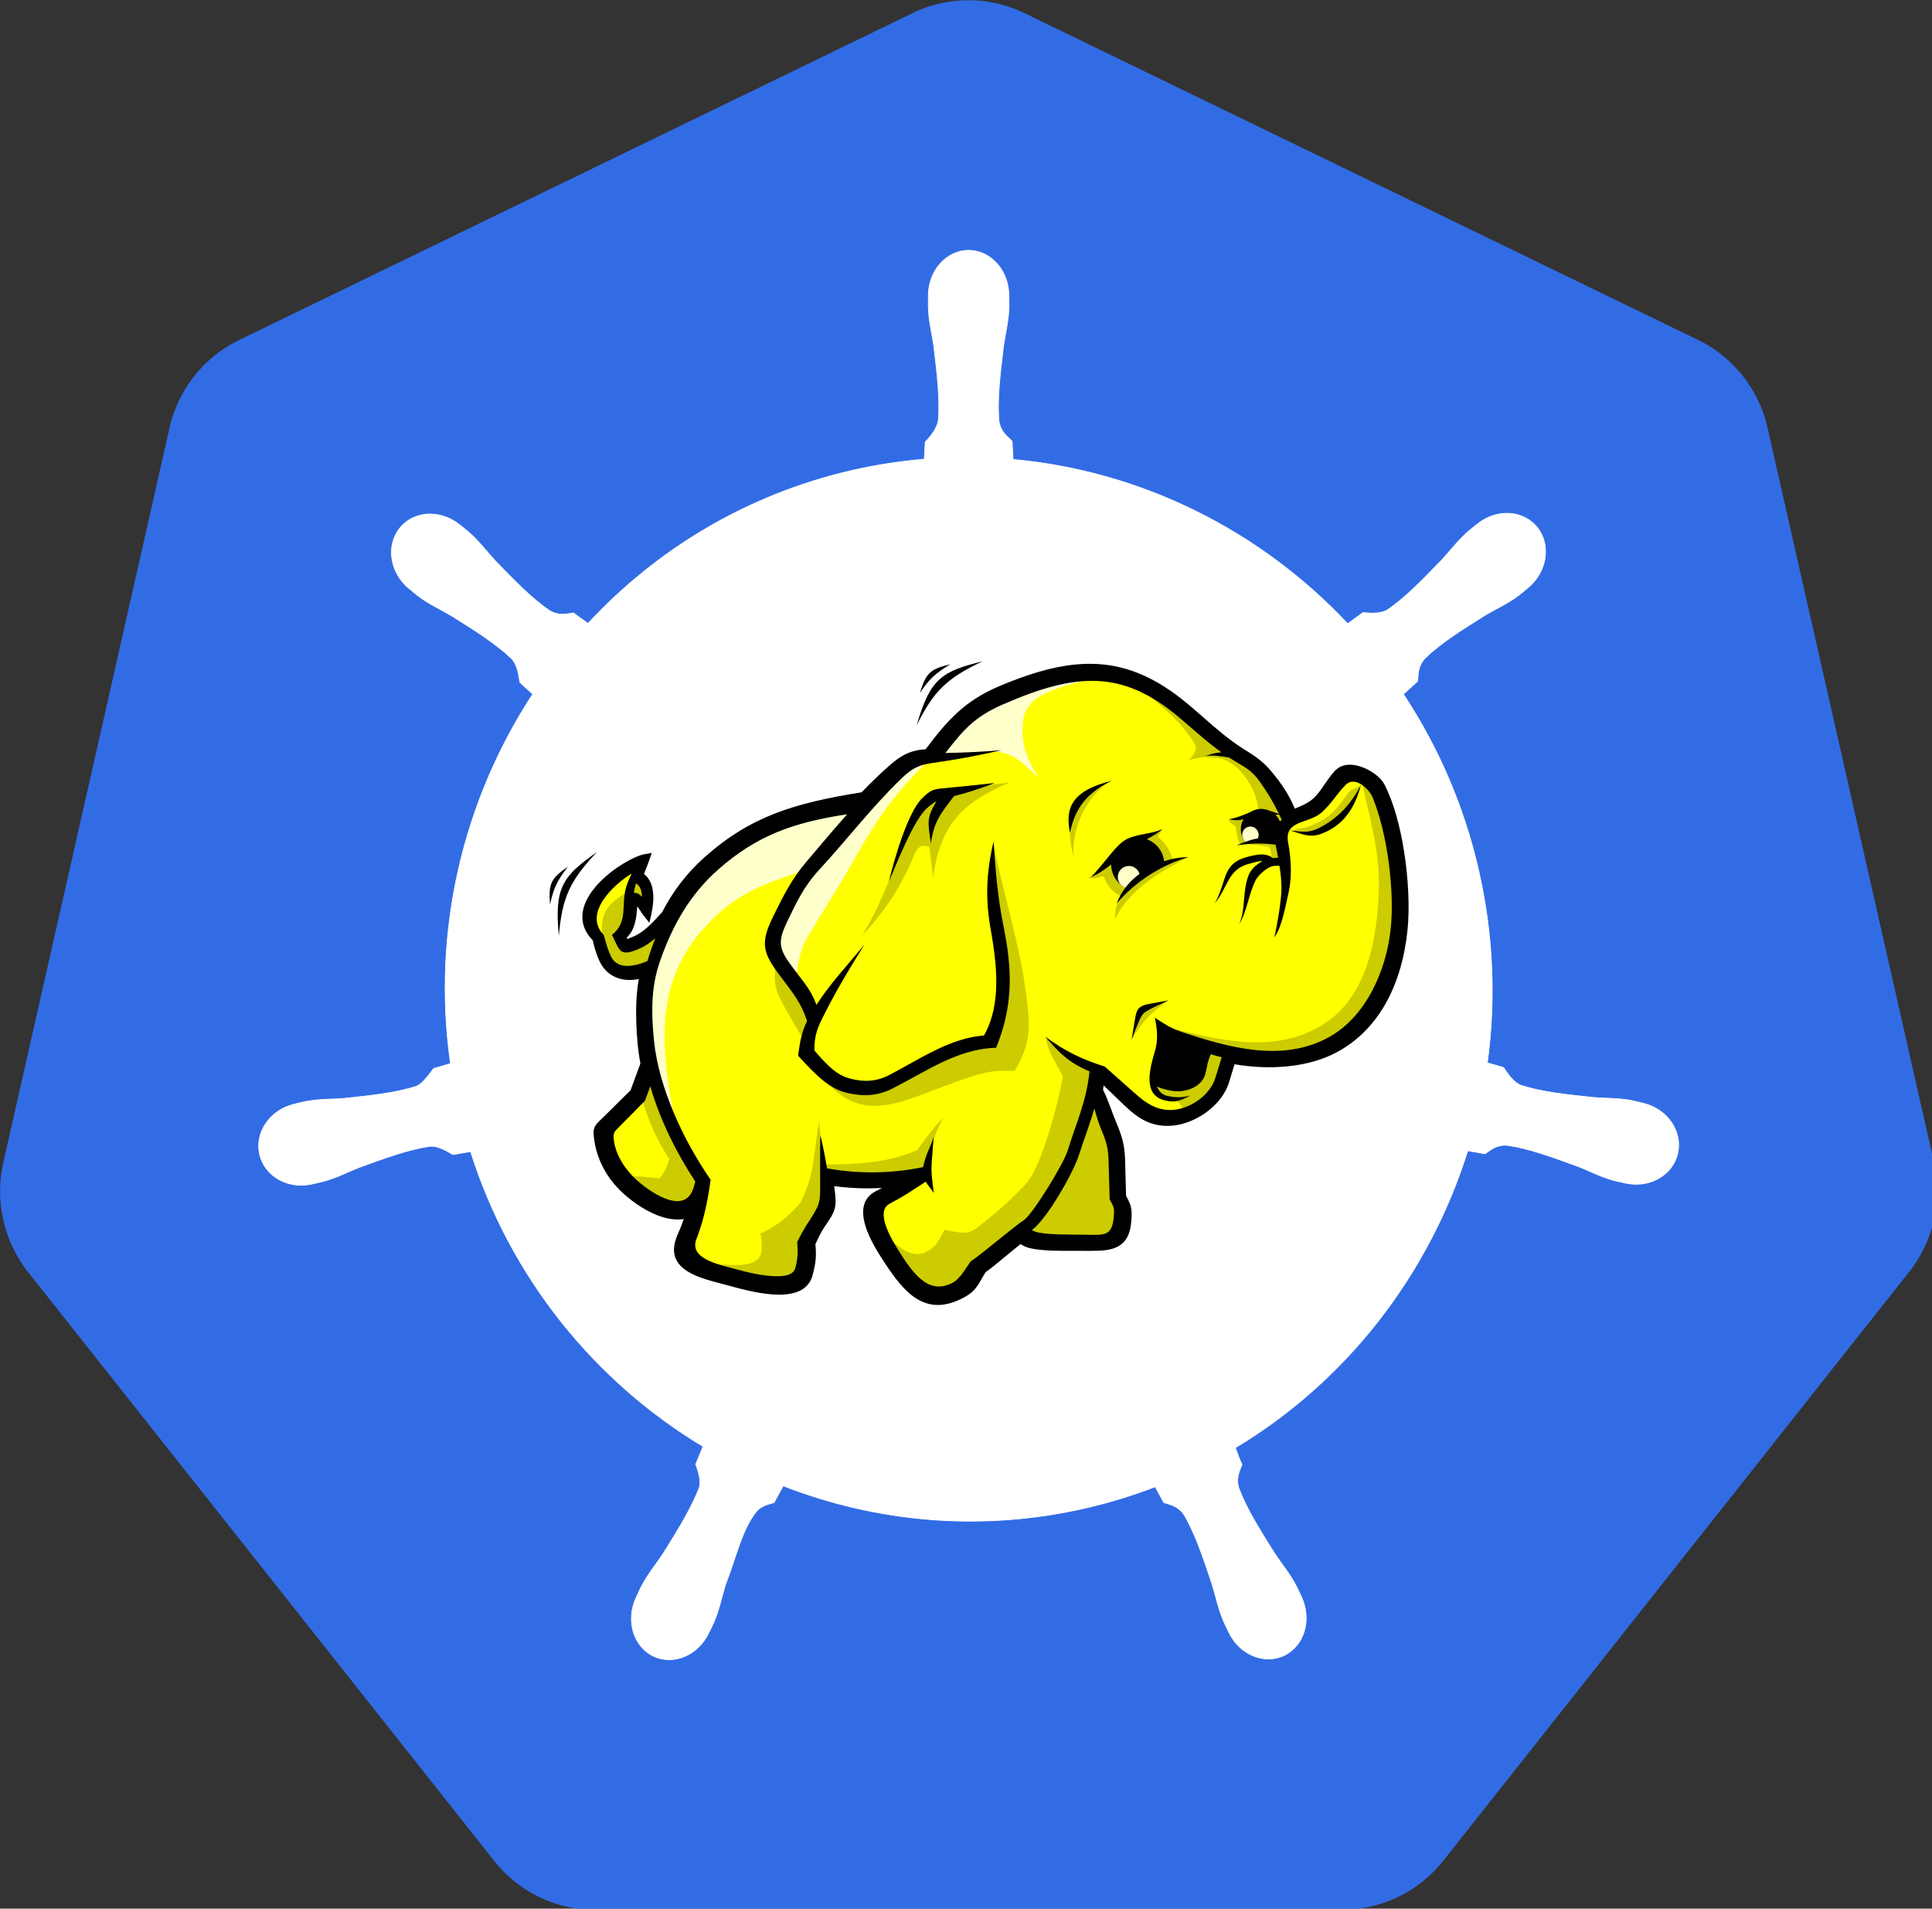 <?xml version="1.0" encoding="UTF-8" standalone="no"?>
<!-- Created with Inkscape (http://www.inkscape.org/) -->

<svg
   width="88.326mm"
   height="87.25mm"
   viewBox="0 0 88.326 87.25"
   version="1.1"
   id="svg5"
   xml:space="preserve"
   xmlns:inkscape="http://www.inkscape.org/namespaces/inkscape"
   xmlns:sodipodi="http://sodipodi.sourceforge.net/DTD/sodipodi-0.dtd"
   xmlns="http://www.w3.org/2000/svg"
   xmlns:svg="http://www.w3.org/2000/svg"><rect x="0" y="0" width="88.326" height="87.25" fill="#333333" stroke="none"/><sodipodi:namedview
     id="namedview7"
     pagecolor="#ffffff"
     bordercolor="#666666"
     borderopacity="1.0"
     inkscape:showpageshadow="2"
     inkscape:pageopacity="0.0"
     inkscape:pagecheckerboard="0"
     inkscape:deskcolor="#d1d1d1"
     inkscape:document-units="mm"
     showgrid="false" /><defs
     id="defs2" /><g
     inkscape:label="Layer 1"
     inkscape:groupmode="layer"
     id="layer1"
     transform="translate(-66.502,-105.475)"><g
       id="g3052"
       transform="matrix(0.126,0,0,0.128,64.45,81.838)"><path
         style="fill:#326ce5;fill-opacity:1;stroke:#ffffff;stroke-width:0;stroke-miterlimit:4;stroke-dasharray:none;stroke-opacity:1"
         d="m 365.312,184.812 a 46.725,46.342 0 0 0 -17.906,4.531 l -244.344,116.75 a 46.725,46.342 0 0 0 -25.281,31.438 L 17.5,599.781 A 46.725,46.342 0 0 0 23.844,635.312 46.725,46.342 0 0 0 26.5,639 l 169.125,210.281 a 46.725,46.342 0 0 0 36.531,17.438 L 503.375,866.656 A 46.725,46.342 0 0 0 539.906,849.25 L 708.969,638.938 A 46.725,46.342 0 0 0 718,599.719 l -60.375,-262.25 a 46.725,46.342 0 0 0 -25.281,-31.438 l -244.375,-116.688 A 46.725,46.342 0 0 0 365.312,184.812 Z"
         id="path3055"
         inkscape:connector-curvature="0"
         inkscape:export-filename="new.png"
         inkscape:export-xdpi="250.55"
         inkscape:export-ydpi="250.55" /><path
         inkscape:connector-curvature="0"
         id="path3059"
         d="m 367.734,274.06 c -8.077,8.2e-4 -14.626,7.276 -14.625,16.25 1e-5,0.138 0.028,0.269 0.031,0.406 -0.012,1.219 -0.071,2.688 -0.031,3.75 0.193,5.176 1.321,9.137 2,13.906 1.23,10.207 2.261,18.667 1.625,26.531 -0.619,2.965 -2.803,5.677 -4.75,7.562 l -0.344,6.188 c -8.777,0.727 -17.612,2.059 -26.438,4.062 -37.975,8.622 -70.67,28.183 -95.562,54.594 -1.615,-1.102 -4.441,-3.129 -5.281,-3.75 -2.611,0.353 -5.25,1.158 -8.688,-0.844 -6.545,-4.406 -12.506,-10.487 -19.719,-17.812 -3.305,-3.504 -5.698,-6.841 -9.625,-10.219 -0.892,-0.767 -2.253,-1.805 -3.25,-2.594 -3.07,-2.448 -6.691,-3.724 -10.188,-3.844 -4.496,-0.154 -8.824,1.604 -11.656,5.156 -5.035,6.315 -3.423,15.968 3.594,21.562 0.071,0.057 0.147,0.101 0.219,0.156 0.964,0.782 2.145,1.783 3.031,2.438 4.167,3.077 7.973,4.651 12.125,7.094 8.747,5.402 15.998,9.881 21.75,15.281 2.246,2.394 2.639,6.613 2.938,8.438 l 4.688,4.188 c -25.093,37.764 -36.707,84.409 -29.844,131.938 l -6.125,1.781 c -1.614,2.085 -3.895,5.365 -6.281,6.344 -7.525,2.37 -15.994,3.241 -26.219,4.312 -4.8,0.399 -8.942,0.161 -14.031,1.125 -1.12,0.212 -2.681,0.619 -3.906,0.906 -0.043,0.009 -0.082,0.022 -0.125,0.031 -0.067,0.015 -0.155,0.048 -0.219,0.062 -8.62,2.083 -14.158,10.006 -12.375,17.812 1.783,7.808 10.203,12.557 18.875,10.688 0.063,-0.014 0.153,-0.017 0.219,-0.031 0.098,-0.022 0.184,-0.07 0.281,-0.094 1.209,-0.265 2.724,-0.561 3.781,-0.844 5.003,-1.34 8.627,-3.308 13.125,-5.031 9.677,-3.471 17.692,-6.37 25.5,-7.5 3.261,-0.255 6.697,2.012 8.406,2.969 l 6.375,-1.094 c 14.67,45.483 45.414,82.245 84.344,105.312 l -2.656,6.375 c 0.957,2.475 2.013,5.825 1.3,8.269 -2.839,7.361 -7.701,15.131 -13.238,23.793 -2.681,4.002 -5.425,7.108 -7.844,11.688 -0.579,1.096 -1.316,2.779 -1.875,3.938 -3.759,8.042 -1.002,17.305 6.219,20.781 7.266,3.498 16.284,-0.191 20.188,-8.25 0.006,-0.011 0.026,-0.02 0.031,-0.031 0.004,-0.009 -0.004,-0.022 0,-0.031 0.556,-1.143 1.344,-2.644 1.812,-3.719 2.072,-4.747 2.762,-8.815 4.219,-13.406 3.87,-9.72 5.996,-19.919 11.323,-26.274 1.459,-1.74 3.837,-2.409 6.302,-3.07 l 3.312,-6 c 33.938,13.027 71.927,16.522 109.875,7.906 8.657,-1.966 17.014,-4.509 25.094,-7.562 0.931,1.651 2.661,4.826 3.125,5.625 2.506,0.815 5.24,1.236 7.469,4.531 3.985,6.809 6.711,14.864 10.031,24.594 1.457,4.591 2.178,8.659 4.25,13.406 0.472,1.082 1.256,2.605 1.812,3.75 3.895,8.085 12.942,11.787 20.219,8.281 7.22,-3.478 9.98,-12.74 6.219,-20.781 -0.559,-1.158 -1.327,-2.842 -1.906,-3.938 -2.419,-4.58 -5.163,-7.654 -7.844,-11.656 -5.537,-8.662 -10.13,-15.858 -12.969,-23.219 -1.187,-3.797 0.2,-6.158 1.125,-8.625 -0.554,-0.635 -1.739,-4.22 -2.438,-5.906 40.457,-23.888 70.299,-62.021 84.312,-106.062 1.892,0.297 5.182,0.879 6.25,1.094 2.2,-1.451 4.222,-3.344 8.188,-3.031 7.808,1.129 15.823,4.03 25.5,7.5 4.498,1.723 8.122,3.723 13.125,5.062 1.057,0.283 2.572,0.547 3.781,0.812 0.097,0.024 0.183,0.071 0.281,0.094 0.065,0.015 0.156,0.017 0.219,0.031 8.672,1.867 17.094,-2.879 18.875,-10.688 1.781,-7.807 -3.754,-15.732 -12.375,-17.812 -1.254,-0.285 -3.032,-0.769 -4.25,-1 -5.089,-0.964 -9.231,-0.726 -14.031,-1.125 -10.225,-1.071 -18.694,-1.943 -26.219,-4.312 -3.068,-1.19 -5.251,-4.841 -6.313,-6.344 l -5.906,-1.719 c 3.062,-22.154 2.237,-45.211 -3.062,-68.281 -5.348,-23.285 -14.8,-44.581 -27.406,-63.344 1.515,-1.377 4.376,-3.911 5.188,-4.656 0.237,-2.624 0.033,-5.376 2.75,-8.281 5.751,-5.401 13.003,-9.879 21.75,-15.281 4.152,-2.443 7.99,-4.017 12.156,-7.094 0.942,-0.696 2.229,-1.798 3.219,-2.594 7.015,-5.596 8.631,-15.248 3.594,-21.562 -5.037,-6.314 -14.797,-6.909 -21.812,-1.312 -0.999,0.791 -2.354,1.823 -3.25,2.594 -3.926,3.378 -6.351,6.714 -9.656,10.219 -7.212,7.326 -13.174,13.438 -19.719,17.844 -2.836,1.651 -6.99,1.08 -8.875,0.969 l -5.562,3.969 c -31.719,-33.261 -74.905,-54.525 -121.406,-58.656 -0.13,-1.949 -0.3,-5.471 -0.344,-6.531 -1.904,-1.822 -4.203,-3.377 -4.781,-7.312 -0.636,-7.864 0.426,-16.325 1.656,-26.531 0.679,-4.769 1.807,-8.73 2,-13.906 0.044,-1.177 -0.026,-2.884 -0.031,-4.156 -9.6e-4,-8.974 -6.548,-16.251 -14.625,-16.25 z m -18.312,113.438 -4.344,76.719 -0.312,0.156 c -0.291,6.863 -5.94,12.344 -12.875,12.344 -2.841,0 -5.463,-0.912 -7.594,-2.469 l -0.125,0.062 -62.906,-44.594 c 19.334,-19.011 44.063,-33.06 72.562,-39.531 5.206,-1.182 10.41,-2.059 15.594,-2.688 z m 36.656,0 c 33.273,4.092 64.045,19.159 87.625,42.25 l -62.5,44.312 -0.219,-0.094 c -5.547,4.052 -13.363,3.046 -17.688,-2.375 -1.771,-2.221 -2.701,-4.832 -2.812,-7.469 l -0.062,-0.031 z m -147.625,70.875 57.438,51.375 -0.062,0.312 c 5.184,4.507 5.949,12.328 1.625,17.75 -1.771,2.221 -4.142,3.711 -6.688,4.406 l -0.062,0.25 -73.625,21.25 c -3.747,-34.265 4.329,-67.574 21.375,-95.344 z m 258.156,0.031 c 8.534,13.833 14.997,29.282 18.844,46.031 3.801,16.548 4.755,33.067 3.188,49.031 l -74,-21.312 -0.062,-0.312 c -6.627,-1.811 -10.699,-8.552 -9.156,-15.312 0.632,-2.77 2.102,-5.113 4.094,-6.844 l -0.031,-0.156 57.125,-51.125 z m -140.656,55.312 h 23.531 l 14.625,18.281 -5.25,22.812 -21.125,10.156 -21.188,-10.188 -5.25,-22.812 z m 75.438,62.562 c 1,-0.051 1.996,0.04 2.969,0.219 l 0.125,-0.156 76.156,12.875 c -11.146,31.313 -32.473,58.44 -60.969,76.594 l -29.562,-71.406 0.094,-0.125 c -2.716,-6.31 0.002,-13.71 6.25,-16.719 1.6,-0.77 3.271,-1.197 4.938,-1.281 z m -127.906,0.312 c 5.812,0.082 11.025,4.115 12.375,10.031 0.632,2.77 0.325,5.514 -0.719,7.938 l 0.219,0.281 -29.25,70.688 c -27.347,-17.549 -49.129,-43.824 -60.781,-76.062 l 75.5,-12.812 0.125,0.156 c 0.845,-0.155 1.701,-0.23 2.531,-0.219 z m 63.781,30.969 c 2.024,-0.074 4.079,0.341 6.031,1.281 2.56,1.233 4.537,3.173 5.781,5.5 h 0.281 l 37.219,67.25 c -4.83,1.619 -9.796,3.003 -14.875,4.156 -28.465,6.463 -56.839,4.505 -82.531,-4.25 l 37.125,-67.125 h 0.062 c 2.228,-4.164 6.452,-6.649 10.906,-6.812 z"
         style="color:#000000;font-style:normal;font-variant:normal;font-weight:normal;font-stretch:normal;font-size:medium;line-height:normal;font-family:Sans;-inkscape-font-specification:Sans;text-indent:0;text-align:start;text-decoration:none;text-decoration-line:none;letter-spacing:normal;word-spacing:normal;text-transform:none;writing-mode:lr-tb;direction:ltr;baseline-shift:baseline;text-anchor:start;display:inline;overflow:visible;visibility:visible;fill:#ffffff;fill-opacity:1;stroke:#ffffff;stroke-width:0.25;stroke-miterlimit:4;stroke-dasharray:none;stroke-opacity:1;marker:none;enable-background:accumulate"
         sodipodi:nodetypes="ccccccccsccccscssccsccccccccscccsccccccccccccccscccscsccsccccscscsccccccccscccscsccccsccccscscscccccccccccccccscccsccccccccccccscccccscccccccccccccccccccccccscccscccccccccscccscccc"
         inkscape:export-filename="./path3059.png"
         inkscape:export-xdpi="250.55"
         inkscape:export-ydpi="250.55" /></g></g><g
     inkscape:groupmode="layer"
     id="layer2"
     inkscape:label="Layer 2"
     transform="translate(-66.502,-105.475)"><ellipse
       style="fill:#ffffff;stroke-width:0.265"
       id="path448"
       cx="110.653"
       cy="150.95"
       rx="22.026"
       ry="21.72" /></g><g
     inkscape:groupmode="layer"
     id="layer3"
     inkscape:label="Layer 3"
     transform="translate(-66.502,-105.475)"><g
       id="g607"
       transform="matrix(0.154,0,0,0.154,91.482,135.696)"><path
         d="m 94.919,42.186 -16.955,2.754 -15.47,6.783 -13.14,8.265 -12.504,15.258 -7.063,7.482 -6.831,2.518 -1.806,-4.416 3.159,-4.559 0.709,-6.43 2.116,0.086 2.312,2.109 -0.624,-6.55 -2.563,-1.719 0.079,-2.496 -6.07,3.435 -5.497,6.486 -1.148,5.796 2.352,4.642 2.192,7.885 4.459,2.111 4.691,-0.23 4.448,-2.584 -2.967,15.047 2.967,16.742 -3.266,7.731 -10.697,11.525 1.902,6.886 5.068,7.979 9.555,6.724 5.068,0.694 5.635,0.191 -3.516,14.432 12.928,5.297 16.106,2.12 5.509,-3.602 0.424,-9.75 6.147,-10.172 0.423,-8.054 14.835,1.06 13.775,-1.271 -13.775,8.265 2.332,9.961 8.688,13.563 8.478,3.603 6.782,-2.755 2.754,-5.509 14.2,-10.809 2.755,2.331 22.253,0.848 4.45,-3.602 0.423,-6.359 -1.482,-2.753 -1.061,-17.167 -7.417,-14.835 1.272,-6.57 4.45,2.332 12.504,11.655 6.146,0.424 6.782,-2.755 6.783,-5.086 3.39,-11.021 19.922,1.272 12.08,-4.662 9.749,-9.113 6.994,-13.14 1.694,-15.471 -1.483,-18.015 -3.814,-16.105 -3.815,-5.086 -5.297,-1.696 -9.326,10.172 -8.477,2.967 -7.418,-12.292 -7.417,-6.782 -4.027,-2.543 L 185.624,12.304 172.697,5.31 159.769,4.251 144.723,6.794 131.583,11.667 l -9.113,7.418 -7.205,8.689 -7.417,2.12 -12.928,12.292"
         fill="#ffff00"
         id="path541" /><path
         d="m 45.747,80.435 c -14.522,16.939 -11.296,37.482 -7.272,57.61 -2.148,-5.428 -4.296,-10.856 -6.444,-16.28 -0.792,-4.976 -1.584,-9.951 -2.375,-14.927 0.226,-5.088 0.451,-10.175 0.678,-15.262 2.035,-4.861 4.07,-9.723 6.105,-14.585 3.052,-4.522 6.105,-9.045 9.158,-13.568 4.748,-3.957 9.498,-7.914 14.246,-11.871 5.2,-2.149 10.401,-4.296 15.602,-6.445 C 81.552,44.316 87.658,43.525 93.764,42.733 88.11,49.177 82.457,55.622 76.804,62.066 63.186,66.482 55.157,69.458 45.747,80.435"
         fill="#ffffcc"
         id="path543" /><path
         d="m 114.114,28.825 c -10.096,9.851 -15.611,17.28 -22.036,28.812 -4.595,8.251 -9.751,16.197 -14.583,24.332 -2.443,4.118 -2.675,7.57 -3.406,12.319 -2.374,-2.826 -4.747,-5.653 -7.122,-8.479 1.132,-3.393 2.261,-6.784 3.392,-10.176 3.844,-6.897 7.689,-13.794 11.533,-20.69 8.14,-8.028 16.281,-16.054 24.422,-24.082 2.6,-0.679 5.201,-1.357 7.801,-2.036"
         fill="#ffffcc"
         id="path545" /><path
         d="m 163.975,4.405 c -8.087,3.031 -21.516,4.03 -22.447,13.311 -0.663,6.591 0.497,9.903 4.47,16.877 -9.813,-10.155 -12.239,-8.583 -31.205,-5.428 2.714,-3.844 5.428,-7.688 8.14,-11.532 4.748,-2.941 9.498,-5.88 14.246,-8.82 6.105,-1.357 12.211,-2.713 18.316,-4.07 2.826,-0.113 5.653,-0.225 8.48,-0.339"
         fill="#ffffcc"
         id="path547" /><path
         d="m 186.288,129.945 c 2.691,1.662 2.634,2.866 2.183,4.004 2.124,-0.85 4.247,-1.699 6.37,-2.547 1.377,-1.848 2.751,-3.695 4.128,-5.542 1.021,-2.633 2.042,-5.263 3.063,-7.896 -1.305,-0.981 -2.609,-1.962 -3.915,-2.943 -5.703,0.727 -11.405,1.455 -17.109,2.184 -0.423,1.151 -0.849,2.305 -1.274,3.458 0.122,1.638 0.244,3.276 0.365,4.914 0.546,0.971 1.093,1.941 1.639,2.913 0.85,0.424 1.698,0.85 2.548,1.274 0.668,0.06 1.335,0.122 2.002,0.181"
         fill="#cccc00"
         id="path549" /><path
         d="m 184.696,100.686 c -8.576,2.475 -8.51,3.158 -11.042,11.666 3.343,-5.364 5.818,-8.071 11.042,-11.666"
         fill="#cccc00"
         id="path551" /><path
         d="m 241.72,37.015 c -1.524,0.704 -3.009,1.043 -3.962,2.437 -2.052,3.002 -3.81,5.527 -7.203,7.634 -1.709,1.062 -3.476,1.749 -5.288,2.315 -1.503,0.467 -2.407,0.049 -3.686,0.969 0.759,0.131 1.518,0.265 2.277,0.397 h 5.02 c 2.063,-1.274 4.126,-2.548 6.189,-3.821 1.214,-1.275 2.428,-2.549 3.641,-3.823 1.003,-2.036 2.007,-4.074 3.011,-6.109"
         fill="#cccc00"
         id="path553" /><path
         d="M 105.108,56.047 C 101.735,65.28 98.786,73.194 93.676,81.552 100.225,74.496 104.195,68.498 107.946,60.521 c 1.457,-3.099 1.732,-6.736 5.791,-5.384 0.182,3.096 0.837,6.189 1.018,9.283 2.193,-15.719 8.377,-22.293 22.752,-28.394 -4.065,0.486 -8.13,0.971 -12.194,1.456 -3.823,0.85 -7.645,1.699 -11.468,2.548 -1.881,2.73 -3.762,5.462 -5.642,8.191 -1.032,2.609 -2.063,5.218 -3.095,7.826"
         fill="#cccc00"
         id="path555" /><path
         d="m 132.957,55.683 c 3.101,14.59 7.564,28.593 9.503,43.415 1.259,9.631 1.397,14.258 -3.449,22.568 -5.296,-0.343 -8.584,0.254 -13.707,1.933 -20.392,6.685 -32.089,16.514 -45.83,-3.291 4.387,2.067 8.774,4.134 13.161,6.202 3.127,-0.615 6.254,-1.228 9.38,-1.845 5.521,-3.214 11.043,-6.431 16.564,-9.645 4.307,-0.85 8.615,-1.699 12.923,-2.549 1.396,-5.823 2.791,-11.649 4.187,-17.473 -1.032,-7.706 -2.064,-15.411 -3.095,-23.117 -0.121,-3.64 -0.242,-7.28 -0.364,-10.92 0.243,-1.76 0.486,-3.519 0.727,-5.278"
         fill="#cccc00"
         id="path557" /><path
         d="m 168.086,145.963 c -1.713,11.854 3.945,18.226 1.602,21.5 -0.663,0.926 -1.562,2.544 -2.565,2.988 -3.585,1.583 -8.514,-0.297 -8.865,0.63 h -11.831 c -1.578,-0.667 -3.155,-1.335 -4.733,-2.002 2.427,-2.852 4.853,-5.704 7.281,-8.555 2.366,-5.156 4.733,-10.314 7.098,-15.472 1.517,-5.218 3.034,-10.435 4.55,-15.653 h 2.367 c 1.698,5.521 3.398,11.042 5.096,16.563"
         fill="#cccc00"
         id="path559" /><path
         d="m 148.201,111.502 c 0.961,5.382 2.631,6.661 5.162,11.871 -1.685,8.5 -4.392,18.607 -7.65,26.107 -1.374,3.163 -2.482,4.907 -4.906,7.351 -4.089,4.13 -8.223,7.726 -12.861,11.306 -3.339,2.573 -5.669,1.283 -9.788,0.699 -1.752,3.176 -2.235,4.94 -5.46,6.552 -4.959,2.478 -9.395,-2.863 -13.288,-6.007 2.81,4.389 5.62,8.777 8.428,13.166 1.942,1.821 3.884,3.639 5.825,5.46 1.638,0.242 3.276,0.486 4.915,0.729 2.183,-1.335 4.368,-2.671 6.551,-4.005 1.153,-2.183 2.306,-4.368 3.458,-6.551 2.428,-1.821 4.855,-3.641 7.281,-5.462 2.973,-2.547 5.947,-5.096 8.919,-7.644 1.882,-2.67 3.761,-5.338 5.643,-8.009 1.698,-3.155 3.397,-6.309 5.095,-9.464 2.185,-6.552 4.369,-13.106 6.554,-19.657 0.181,-2.488 0.363,-4.976 0.545,-7.464 -2.73,-1.212 -5.46,-2.428 -8.191,-3.641 -2.002,-1.88 -4.231,-3.457 -6.234,-5.337"
         fill="#cccc00"
         id="path561" /><path
         d="m 82.903,149.421 c 9.186,0 18.888,-0.51 27.302,-4.369 2.381,-3.571 4.732,-6.489 7.644,-9.645 -2.651,5.007 -3.482,7.838 -4.186,13.468 -0.91,1.335 -1.82,2.669 -2.73,4.004 -6.917,0.181 -13.833,0.364 -20.75,0.546 -2.245,-0.244 -4.489,-0.486 -6.735,-0.728 -0.243,-0.244 -0.485,-0.486 -0.728,-0.728 0.062,-0.85 0.123,-1.699 0.182,-2.548"
         fill="#cccc00"
         id="path563" /><path
         d="m 81.629,143.051 c -0.237,-2.154 -0.475,-4.308 -0.713,-6.464 -1.569,9.447 -1.192,15.779 -5.54,24.242 -3.247,3.762 -7.247,7.186 -11.827,9.019 0.387,2.32 0.503,3.771 0.278,5.472 -0.807,6.119 -13.047,3.416 -18.082,3.172 8.079,2.081 16.157,4.16 24.235,6.24 1.821,-0.728 3.64,-1.455 5.461,-2.183 0.608,-3.518 1.214,-7.038 1.821,-10.557 1.698,-3.155 3.398,-6.311 5.096,-9.464 0.303,-1.943 0.607,-3.883 0.91,-5.825 -0.547,-4.55 -1.092,-9.1 -1.639,-13.651"
         fill="#cccc00"
         id="path565" /><path
         d="m 67.977,89.721 c -0.253,4.594 -0.55,6.509 1.475,10.566 2.575,5.156 5.738,10.002 8.536,15.098 0.304,-3.399 0.607,-6.795 0.91,-10.193 -3.64,-5.158 -7.281,-10.314 -10.921,-15.471"
         fill="#cccc00"
         id="path567" /><path
         d="m 30.614,124.421 c -0.789,1.676 -1.576,3.354 -2.365,5.031 2.169,7.304 4.097,11.931 8.226,18.312 -0.719,2.585 -1.257,3.716 -2.912,5.823 -3.634,-0.558 -6.861,-0.72 -10.544,-0.708 4.065,3.154 8.13,6.31 12.195,9.465 2.001,-0.366 4.004,-0.729 6.007,-1.093 2.001,-2.002 4.004,-4.004 6.007,-6.007 -2.852,-4.43 -5.704,-8.857 -8.555,-13.287 -2.688,-5.845 -5.374,-11.692 -8.06,-17.537"
         fill="#cccc00"
         id="path569" /><path
         d="m 241.746,34.599 c 2.476,11.137 5.67,21.416 5.373,32.824 -0.364,13.995 -3.091,31.674 -16.058,40.113 -14.522,9.452 -31.57,4.982 -47.503,0.931 6.493,2.671 12.985,5.339 19.476,8.009 6.067,0.304 12.135,0.608 18.202,0.909 4.126,-1.212 8.252,-2.426 12.377,-3.639 3.215,-2.671 6.432,-5.339 9.647,-8.01 2.427,-5.096 4.853,-10.192 7.281,-15.288 0.91,-5.886 1.82,-11.771 2.729,-17.656 -0.727,-5.764 -1.456,-11.528 -2.183,-17.291 -1.335,-5.703 -2.671,-11.406 -4.004,-17.109 -1.778,-1.265 -3.556,-2.529 -5.335,-3.793"
         fill="#cccc00"
         id="path571" /><path
         d="m 25.028,67.795 c -6.592,4.291 -9.182,6.175 -8.459,14.128 0.656,2.382 1.314,4.763 1.97,7.145 0.931,0.631 1.862,1.26 2.792,1.89 1.151,0.384 2.3,0.766 3.451,1.15 2.081,-0.492 4.162,-0.985 6.242,-1.478 1.069,-3.313 2.137,-6.625 3.203,-9.938 -2.956,1.451 -5.914,2.903 -8.87,4.354 h -2.053 c -0.766,-1.177 -1.533,-2.355 -2.3,-3.532 0.931,-1.37 1.862,-2.737 2.793,-4.107 0.493,-2.601 0.985,-5.202 1.478,-7.803 0.63,0.191 1.259,0.384 1.889,0.574 0.767,0.604 1.533,1.206 2.3,1.807 -0.11,-1.368 -0.219,-2.737 -0.329,-4.106 -0.52,-0.876 -1.041,-1.752 -1.561,-2.628 -0.52,-0.439 -1.04,-0.877 -1.56,-1.315 -0.329,1.287 -0.657,2.574 -0.986,3.86"
         fill="#cccc00"
         id="path573" /><path
         d="m 172.938,5.13 c 5.851,5.434 13.032,10.156 17.713,16.796 1.811,2.57 3.823,3.885 -0.031,7.516 4.072,-1.163 5.585,-1.037 8.845,-0.642 5.93,0.718 11.488,9.148 11.842,15.189 -0.07,0.565 -1.647,1.848 -6.232,3.114 -0.091,0.176 -2.588,-0.342 -2.526,-0.172 0.477,1.303 1.114,1.503 2.086,2.113 0.211,1.45 0.347,3.687 1.335,5.272 2.885,-0.052 5.705,0.263 8.53,0.822 0.95,1.578 0.808,3.155 0.728,4.733 1.092,-0.181 2.183,-0.364 3.276,-0.545 -0.303,-2.488 -0.607,-4.976 -0.909,-7.463 0.97,-1.639 1.94,-3.277 2.912,-4.914 -1.396,-3.157 -2.791,-6.31 -4.187,-9.466 -2.669,-2.548 -5.338,-5.096 -8.009,-7.644 -0.256,-0.013 -0.515,-0.026 -0.77,-0.039 -3.003,-1.843 -6.005,-3.685 -9.007,-5.527 -4.897,-4.006 -9.793,-8.012 -14.69,-12.018 -3.636,-2.375 -7.271,-4.748 -10.906,-7.123"
         fill="#cccc00"
         id="path575" /><path
         d="m 182.795,49.977 c -0.309,0.54 -0.775,1.403 -1.372,2 2.436,2.305 3.639,3.849 4.508,7.109 -2.755,1.368 -5.51,2.736 -8.265,4.103 -2.332,2.235 -4.664,4.471 -6.994,6.705 -3.069,-1.652 -3.833,-2.92 -5.318,-6.069 -1.729,0.458 -3.367,0.898 -4.795,0.375 0.906,0.007 1.462,-0.219 2.368,-0.779 1.483,-1.541 2.967,-3.082 4.451,-4.623 2.62,-1.984 5.241,-3.969 7.86,-5.954 1.715,-0.559 3.43,-1.118 5.145,-1.676 0.654,-0.269 1.756,-0.92 2.412,-1.19"
         fill="#cccc00"
         id="path577" /><path
         d="m 190.399,58.199 c -8.765,4.72 -17.16,9.466 -21.641,18.429 0,-11.377 11.423,-16.385 21.641,-18.429"
         fill="#cccc00"
         id="path579" /><path
         d="m 167.018,35.818 c -6.509,4.438 -11.111,13.394 -10.533,22.122 -2.12,-7.557 -1.369,-14.699 5.141,-19.918 1.099,-0.534 2.196,-1.069 3.295,-1.602 0.699,-0.2 1.398,-0.4 2.097,-0.602"
         fill="#cccc00"
         id="path581" /><path
         d="m 254.605,56.424 c -1.181,-7.443 -3.138,-14.668 -5.853,-19.862 -0.331,-0.636 -0.833,-1.279 -1.454,-1.894 -1.349,-1.33 -3.346,-2.589 -5.409,-3.298 -2.186,-0.752 -4.491,-0.905 -6.321,0.051 -0.475,0.249 -0.916,0.57 -1.31,0.969 -1.185,1.201 -2.184,2.66 -3.186,4.122 -1.114,1.628 -2.233,3.263 -3.573,4.407 -1.553,1.328 -3.496,2.134 -5.329,2.87 -0.804,-1.943 -1.728,-3.721 -2.773,-5.391 -1.253,-1.998 -2.68,-3.869 -4.249,-5.741 -1.283,-1.527 -2.531,-2.675 -3.882,-3.703 -1.354,-1.033 -2.739,-1.903 -4.354,-2.913 -4.327,-2.71 -8.012,-5.942 -11.77,-9.24 -1.707,-1.498 -3.433,-3.01 -5.12,-4.402 C 181.073,5.02 172.724,1.441 163.796,0.88 c -8.867,-0.558 -18.231,1.879 -29.286,6.532 -5.335,2.245 -9.298,4.899 -12.749,8.089 -3.297,3.051 -6.096,6.562 -9.173,10.663 -1.791,0.128 -3.376,0.392 -4.995,1.041 -1.784,0.713 -3.58,1.869 -5.732,3.768 -1.527,1.346 -2.988,2.701 -4.401,4.067 -1.323,1.279 -2.607,2.581 -3.873,3.897 -10.065,1.617 -18.265,3.402 -25.608,6.247 -7.51,2.909 -14.13,6.911 -20.929,12.94 -2.778,2.462 -5.183,5.065 -7.288,7.822 -2.068,2.708 -3.838,5.556 -5.391,8.56 -1.361,1.505 -2.722,3.024 -4.198,4.353 -1.438,1.295 -2.971,2.386 -4.689,3.047 l 9.97e-4,9.96e-4 c -0.999,0.384 -1.412,0.61 -1.457,0.595 -0.05,-0.028 -0.078,-0.177 -0.148,-0.453 2.467,-2.355 2.855,-5.813 3.083,-9.248 0.296,0.355 0.581,0.791 0.876,1.246 0.326,0.503 0.659,1.022 1.06,1.527 l 1.674,2.113 0.589,-2.636 c 0.494,-2.208 0.864,-5.15 0.288,-7.7 -0.373,-1.655 -1.141,-3.13 -2.478,-4.175 0.128,-0.335 0.249,-0.642 0.369,-0.946 0.42,-1.075 0.853,-2.177 1.22,-3.219 l 0.725,-2.066 -2.16,0.375 c -2.874,0.499 -9.051,3.894 -13.4,8.407 -1.616,1.676 -3.004,3.529 -3.916,5.474 -0.948,2.023 -1.373,4.14 -1.005,6.259 0.321,1.852 1.247,3.669 2.931,5.384 0.307,1.236 0.59,2.309 0.893,3.277 0.347,1.102 0.72,2.087 1.187,3.056 1.266,2.633 3.284,4.24 5.619,4.991 1.878,0.603 3.954,0.633 5.99,0.187 -0.397,2.301 -0.648,4.707 -0.746,7.334 -0.128,3.436 -0.003,7.231 0.376,11.635 0.083,0.966 0.207,2.03 0.369,3.186 0.139,0.986 0.306,1.954 0.485,2.916 -0.381,1.038 -0.763,2.078 -1.145,3.116 -0.593,1.612 -1.185,3.225 -1.777,4.837 -1.304,1.292 -2.608,2.584 -3.911,3.875 -1.216,1.202 -2.433,2.409 -3.65,3.614 -0.101,0.101 -0.511,0.494 -0.883,0.853 -2.465,2.372 -2.953,2.843 -2.253,7.018 0.427,2.558 1.269,5.15 2.583,7.649 1.21,2.305 2.834,4.549 4.918,6.639 2.601,2.607 6.862,5.844 11.324,7.54 2.55,0.969 5.179,1.442 7.645,1.047 -0.126,0.38 -0.248,0.758 -0.386,1.141 -0.388,1.073 -0.822,2.147 -1.301,3.198 -3.026,6.635 0.081,10.1 4.917,12.305 2.415,1.101 5.285,1.848 7.953,2.544 0.546,0.14 1.092,0.284 1.779,0.469 3.162,0.855 8.622,2.424 13.61,2.738 5.444,0.345 10.354,-0.779 11.669,-5.666 0.521,-1.936 0.824,-3.421 0.946,-4.873 0.114,-1.348 0.07,-2.71 -0.088,-4.396 1.552,-3.44 2.21,-4.407 3.345,-6.066 0.222,-0.328 0.491,-0.72 0.572,-0.844 1.217,-1.803 1.787,-3.083 1.994,-4.524 0.199,-1.391 0.031,-2.776 -0.221,-4.895 -0.024,-0.201 -0.061,-0.495 -0.113,-0.884 3.187,0.408 6.328,0.628 9.452,0.647 1.586,0.01 3.171,-0.037 4.755,-0.121 -0.404,0.208 -0.802,0.413 -1.236,0.637 -0.192,0.099 -0.39,0.201 -0.59,0.304 -4.204,2.162 -4.379,6.257 -3.063,10.469 1.186,3.799 3.628,7.678 5.16,10.038 3.22,4.963 6.293,9.163 10.019,11.446 3.906,2.394 8.367,2.676 14.127,-0.441 2.93,-1.587 3.854,-3.203 5.098,-5.383 0.381,-0.665 0.801,-1.391 1.268,-2.106 1.211,-0.802 4.223,-3.286 7.181,-5.732 1.006,-0.832 2.012,-1.661 3.148,-2.585 0.782,0.575 1.726,0.974 2.867,1.246 1.482,0.355 3.247,0.515 5.362,0.666 1.583,0.117 6.745,0.113 10.08,0.112 1.03,0 1.886,0 2.399,0.003 3.443,0.021 6.222,-0.16 8.321,-1.35 2.238,-1.269 3.565,-3.516 3.855,-7.547 0.127,-1.79 0.149,-2.894 -0.099,-4.021 -0.232,-1.056 -0.685,-2.012 -1.463,-3.413 -0.047,-1.741 -0.094,-3.483 -0.139,-5.225 -0.049,-1.848 -0.1,-3.697 -0.148,-5.543 -0.059,-2.178 -0.299,-3.948 -0.741,-5.689 -0.438,-1.729 -1.064,-3.393 -1.902,-5.388 -0.568,-1.35 -1.028,-2.59 -1.478,-3.806 l -1.208,0.442 0.186,-0.069 1.022,-0.374 v -0.005 c -0.72,-1.942 -1.43,-3.833 -2.425,-5.856 0.065,-0.39 0.129,-0.81 0.192,-1.258 0.639,0.618 1.28,1.234 1.919,1.85 l 2.83,2.727 c 2.159,2.079 4.132,3.97 6.45,5.336 2.397,1.414 5.092,2.235 8.582,2.07 3.654,-0.172 7.563,-1.711 10.783,-4.086 3.114,-2.299 5.613,-5.399 6.656,-8.829 0.302,-0.992 0.604,-1.985 0.903,-2.976 0.24,-0.791 0.481,-1.584 0.722,-2.376 5.124,0.869 10.623,1.149 15.936,0.593 5.126,-0.539 10.079,-1.844 14.349,-4.122 6.278,-3.35 10.985,-8.285 14.368,-14.144 l 0.002,9.9e-4 c 3.78,-6.548 5.897,-14.264 6.702,-22.204 0.644,-6.368 0.293,-15.025 -1.033,-23.375 z m -66.388,53.518 c -2.952,-0.993 -5.005,-2.443 -7.6,-4.078 0.706,3.183 1.028,6.548 0.088,9.726 -1.492,5.041 -3.902,13.289 2.943,14.811 2.606,0.579 3.787,0.495 7.465,-1.403 -2.976,0.674 -4.478,0.509 -6.524,0.13 -1.854,-0.341 -2.837,-1.518 -3.355,-2.907 0.647,0.467 1.704,0.721 3.509,1.156 5.074,1.223 9.909,-1.22 10.856,-4.738 0.551,-2.056 0.457,-3.136 1.626,-5.938 1.05,0.325 2.136,0.62 3.249,0.89 -0.629,2.049 -1.257,4.1 -1.886,6.149 -1.631,5.32 -7.985,9.609 -13.595,9.512 -5.187,-0.092 -8.475,-3.34 -12.056,-6.526 -2.466,-2.196 -4.84,-4.295 -7.193,-6.375 -6.455,-2.037 -11.629,-4.417 -17.619,-8.851 4.263,5.009 7.155,7.784 13.101,10.277 -0.865,8.821 -3.93,15.251 -6.543,23.692 -1.183,3.816 -10.521,19.111 -13.109,20.603 -1.845,1.063 -13.403,10.797 -15.576,12.082 -1.62,2.151 -3.041,5.122 -5.476,6.408 -7.418,3.923 -12.185,-3.588 -16.177,-9.931 -1.818,-2.891 -6.865,-11.214 -2.465,-13.546 4.161,-2.202 6.491,-3.777 10.735,-6.564 0.624,1.137 1.693,2.234 2.391,3.37 -0.153,-1.242 -0.308,-2.483 -0.463,-3.726 -0.279,-2.25 -0.268,-4.077 -0.089,-6.341 0.173,-2.191 0.345,-4.384 0.517,-6.576 -0.639,2.228 -1.915,4.457 -2.552,6.684 -0.255,0.892 -0.466,1.612 -0.588,2.279 -9.524,1.946 -18.979,2.068 -28.506,0.369 -0.608,-3.527 -1.348,-7.202 -1.968,-9.837 -0.188,2.95 -0.067,11.108 -0.083,15.676 -0.012,3.538 -0.16,4.749 -1.985,7.761 -1.708,2.817 -2.432,3.458 -4.824,8.219 0.199,3.005 0.203,4.991 -0.595,7.842 -1.328,4.741 -14.72,1.068 -18.253,0.101 -4.351,-1.191 -13.345,-2.96 -11.083,-8.76 1.99,-5.105 3.252,-10.487 4.224,-17.629 C 40.789,142.467 33.377,126.732 31.954,112.789 30.849,101.965 31.512,95.302 33.855,88.68 37.566,78.188 42.76,69.106 51.092,61.793 62.332,51.93 72.838,47.97 89.289,45.465 c -3.957,4.429 -7.87,9.111 -12.137,14.133 -4.318,5.083 -6.884,10.217 -9.626,15.777 -3.788,7.679 -3.707,10.602 1.315,17.343 4.327,5.81 6.663,8.425 8.553,14.111 -1.56,3.215 -2.128,5.934 -2.652,10.326 5.298,5.792 9.236,9.761 14.381,10.983 5.046,1.199 9.26,0.967 13.775,-1.34 10.027,-5.127 19.305,-11.747 30.616,-12.02 5.233,-12.865 4.704,-23.615 2.191,-36.062 -1.716,-8.501 -2.405,-16.549 -2.938,-25.216 -2.122,8.925 -2.52,16.773 -0.946,25.664 1.898,10.713 3.373,22.551 -1.906,31.966 -10.228,0.783 -18.994,7.006 -28.212,11.78 -3.706,1.919 -7.563,2.107 -11.664,0.981 -3.807,-1.046 -6.376,-3.565 -10.477,-8.295 -0.065,-4.749 1.007,-6.941 3.188,-11.242 3.504,-6.907 7.371,-13.336 11.616,-20.131 -5.197,6.272 -10.12,11.513 -14.21,17.819 -1.564,-4.454 -3.799,-6.716 -7.503,-11.731 -3.617,-4.899 -3.995,-7.043 -1.291,-12.713 2.719,-5.697 5.025,-10.704 9.654,-15.702 7.998,-8.637 15.324,-18.249 24.07,-26.755 4.749,-4.618 6.678,-4.459 12.976,-5.413 5.694,-0.864 11.252,-1.952 17.058,-3.301 -5.615,0.523 -11.043,0.715 -16.511,0.851 -0.057,0.002 -0.113,0.004 -0.169,0.005 5.379,-6.869 8.501,-10.697 17.236,-14.493 21.508,-9.341 35.174,-10.351 52.069,3.851 4.379,3.682 8.203,7.255 12.643,10.43 -1.61,0.137 -2.997,0.426 -4.832,1.147 2.233,-0.425 4.812,-0.004 7.13,0.42 0.65,0.422 1.319,0.834 2.003,1.237 3.135,1.847 4.914,2.867 7.034,5.82 2.24,3.121 4.108,6.24 5.754,9.677 -1.079,-0.385 -1.983,-0.711 -2.789,-0.95 -0.594,-0.273 -1.239,-0.451 -1.923,-0.518 -1.356,-0.13 -2.653,0.203 -3.733,0.869 -0.044,0.02 -0.087,0.04 -0.13,0.061 -1.734,0.844 -4.42,1.806 -6.217,2.098 0.916,0.317 2.945,0.435 3.901,0.057 0.128,-0.051 0.258,-0.09 0.391,-0.122 -0.431,0.734 -0.712,1.567 -0.8,2.468 -0.115,1.194 0.128,2.34 0.641,3.335 0.002,0.003 0.003,0.006 0.005,0.011 0.162,0.382 0.387,0.733 0.636,0.987 -0.821,0.303 -1.66,0.648 -2.524,1.024 4.008,-0.611 7.622,-0.715 11.534,-0.2 0.258,1.233 0.518,2.54 0.759,3.869 -0.485,0.038 -0.968,0.075 -1.453,0.114 -0.038,0.003 -0.079,0.007 -0.118,0.011 -1.851,-1.479 -3.913,-1.231 -6.73,-0.588 -8.568,1.953 -6.554,6.761 -10.495,14.004 4.092,-5.002 3.788,-10.236 10.457,-11.816 1.554,-0.368 2.612,-0.829 3.664,-0.67 -1.893,0.952 -3.53,2.531 -4.18,4.364 -1.831,5.169 -0.694,9.524 -2.705,14.352 2.491,-4.316 2.642,-8.528 4.869,-13.069 0.8,-1.631 3.768,-4.241 5.591,-4.281 0.501,-0.012 0.999,-0.022 1.5,-0.033 0.439,2.873 0.706,5.726 0.536,8.091 -0.311,4.318 -1.432,10.727 -2.104,13.18 2.256,-2.901 3.284,-9.044 4.275,-13.369 1.032,-4.502 0.771,-9.906 -0.132,-14.743 -1.239,-6.637 5.596,-5.557 9.565,-8.685 2.917,-2.3 4.926,-5.972 7.6,-8.574 2.653,-2.579 6.828,1.211 7.872,3.732 4.524,10.946 6.585,28.168 5.391,39.203 -1.342,12.382 -7.322,25.899 -18.243,31.995 -13.923,7.771 -30.337,3.023 -44.169,-1.638 z m -19.782,54.994 c -0.454,5.109 -2.157,5.447 -6.643,5.368 -2.038,-0.036 -10.154,-0.073 -12.214,-0.25 -2.91,-0.251 -4.543,-0.511 -5.433,-1.174 4.572,-3.356 12.341,-17.213 13.855,-21.983 1.602,-5.039 3.355,-9.438 4.659,-14.096 0.6,1.946 1.074,3.876 1.946,5.944 1.457,3.455 2.17,5.591 2.274,9.298 0.11,3.911 0.22,7.822 0.331,11.733 1.252,2.192 1.447,2.661 1.225,5.161 z M 30.843,126.234 c 2.904,10.043 7.849,19.912 13.333,28.209 0,0.048 -9.96e-4,0.096 -9.96e-4,0.145 -0.345,1.426 -0.741,2.815 -1.575,3.931 -3.919,5.244 -13.888,-2.453 -16.773,-5.398 -3.154,-3.221 -5.265,-7.035 -5.768,-10.613 -0.366,-2.609 -0.01,-2.673 1.81,-4.518 2.453,-2.484 4.91,-4.97 7.362,-7.453 0.537,-1.434 1.075,-2.87 1.613,-4.303 z M 25.298,63.074 c -0.744,1.598 -1.272,2.808 -1.632,4.054 -1.563,5.398 0.707,10.216 -4.194,14.129 2.303,4.647 2.197,6.5 7.554,4.353 2.066,-0.829 3.77,-1.99 5.291,-3.364 -0.725,1.875 -1.398,3.809 -2.031,5.806 -0.106,0.331 -0.206,0.663 -0.304,0.993 -3.831,1.626 -8.869,2.659 -10.798,-1.368 -0.936,-1.954 -1.465,-3.873 -2.148,-6.342 -6.309,-6.536 3.122,-15.167 8.26,-18.262 z m 3.101,6.924 c -0.779,-0.779 -1.403,-1.307 -2.409,-1.192 0.085,-0.66 0.197,-1.297 0.357,-1.896 0.081,-0.308 0.166,-0.61 0.258,-0.912 1.306,0.761 1.651,2.14 1.794,4 z M 217.577,45.584 c 0.238,0.502 0.472,1.013 0.702,1.53 -0.19,0.139 -0.372,0.287 -0.541,0.442 -0.311,-0.727 -0.762,-1.387 -1.321,-1.938 0.377,-0.014 0.762,-0.026 1.159,-0.034 z m -182.144,29.669 -9.96e-4,-9.96e-4 z m -20.536,6.939 h 9.96e-4 z M 83.932,154.361 h 0.002 z m 56.863,16.976 v 0 h -0.001 z m 23.111,-43.926 h 0.001 l -0.001,10e-4 z M 25.949,83.11 v -9.96e-4 l -9.96e-4,9.96e-4 -0.042,-0.112 0.043,0.112 z m 221.854,18.238 v 0 l 0.03,0.018 z"
         fill="#000000"
         id="path583" /><path
         d="M 3.688,81.538 C 4.692,70.171 6.902,65.263 14.978,56.707 4.848,63.847 2.32,67.091 3.688,81.538"
         fill="#000000"
         id="path585" /><path
         d="m 1.075,72.253 c 1.116,-5.116 2.156,-7.046 5.309,-11.246 -5.117,3.575 -5.784,5.043 -5.309,11.246"
         fill="#000000"
         id="path587" /><path
         d="m 119.925,0.934 c -6.068,1.462 -7.226,2.585 -9.046,8.534 2.904,-4.356 4.576,-5.773 9.046,-8.534"
         fill="#000000"
         id="path589" /><path
         d="M 129.495,0.068 C 117.458,3.018 113.921,5.116 109.923,19.067 115.005,8.849 118.854,5.087 129.495,0.068"
         fill="#000000"
         id="path591" /><path
         d="m 155.419,50.924 c 1.283,-5.684 3.563,-11.161 12.391,-15.399 -11.701,2.931 -13.895,7.844 -12.391,15.399"
         fill="#000000"
         id="path593" /><path
         d="m 229.867,51.317 c 6.929,-2.47 10.269,-8.041 11.928,-14.595 -2.712,5.494 -6.897,10.088 -12.583,12.902 -3.051,1.509 -4.999,0.983 -8.406,0.66 3.464,0.994 5.659,2.245 9.061,1.033"
         fill="#000000"
         id="path595" /><path
         d="m 182.665,56.887 c -0.923,-1.935 -2.541,-3.322 -4.414,-4.008 1.699,-0.907 3.369,-1.861 4.672,-3.045 -3.815,1.766 -8.257,1.335 -11.53,3.546 -2.884,1.947 -6.863,8.119 -9.794,10.736 2.123,-0.824 4.168,-2.248 6.049,-3.75 0.008,1.117 0.253,2.247 0.764,3.319 0.763,1.598 1.997,2.82 3.458,3.584 -1.055,1.39 -1.93,2.945 -2.557,4.671 5.579,-6.612 13.669,-11.606 21.274,-13.741 -2.126,-0.03 -4.643,0.368 -7.207,1.21 -0.094,-0.853 -0.327,-1.704 -0.716,-2.521"
         fill="#000000"
         id="path597" /><path
         d="m 174.638,106.849 c -0.271,1.712 -0.642,3.84 -0.913,5.553 0.724,-1.938 1.597,-4.191 2.439,-6.038 0.895,-1.955 1.398,-2.14 3.294,-3.172 1.345,-0.732 3.787,-1.738 5.132,-2.47 -1.384,0.233 -3.864,0.742 -5.248,0.975 -3.697,0.625 -4.132,1.512 -4.705,5.152"
         fill="#000000"
         id="path599" /><path
         d="m 111.499,40.746 c -4.29,4.24 -8.456,18.791 -9.788,24.612 2.098,-4.836 7.345,-18.363 11.372,-21.805 1.112,-0.951 1.889,-1.535 2.723,-1.959 -2.882,4.832 -2.671,6.034 -1.659,12.509 0.859,-6.582 3.135,-9.125 6.87,-14.036 4.094,-1.028 7.926,-2.258 12.126,-3.897 -4.737,0.536 -9.466,1.026 -14.205,1.474 -3.978,0.378 -4.619,0.313 -7.44,3.102"
         fill="#000000"
         id="path601" /><path
         d="m 169.939,65.514 c -0.782,-1.636 -0.083,-3.606 1.557,-4.386 1.64,-0.781 3.614,-0.084 4.396,1.553 0.075,0.155 0.133,0.315 0.182,0.474 -1.566,1.162 -3.001,2.531 -4.206,4.117 -0.81,-0.326 -1.528,-0.918 -1.929,-1.758"
         fill="#ffffcc"
         id="path603" /><path
         d="m 206.573,51.342 c 0.131,-1.356 1.287,-2.355 2.642,-2.223 1.354,0.131 2.355,1.342 2.224,2.696 -0.029,0.289 -0.107,0.559 -0.223,0.808 -1.24,0.212 -2.48,0.575 -3.758,1.045 -0.534,-0.547 -0.959,-1.545 -0.885,-2.326"
         fill="#ffffcc"
         id="path605" /></g></g></svg>
